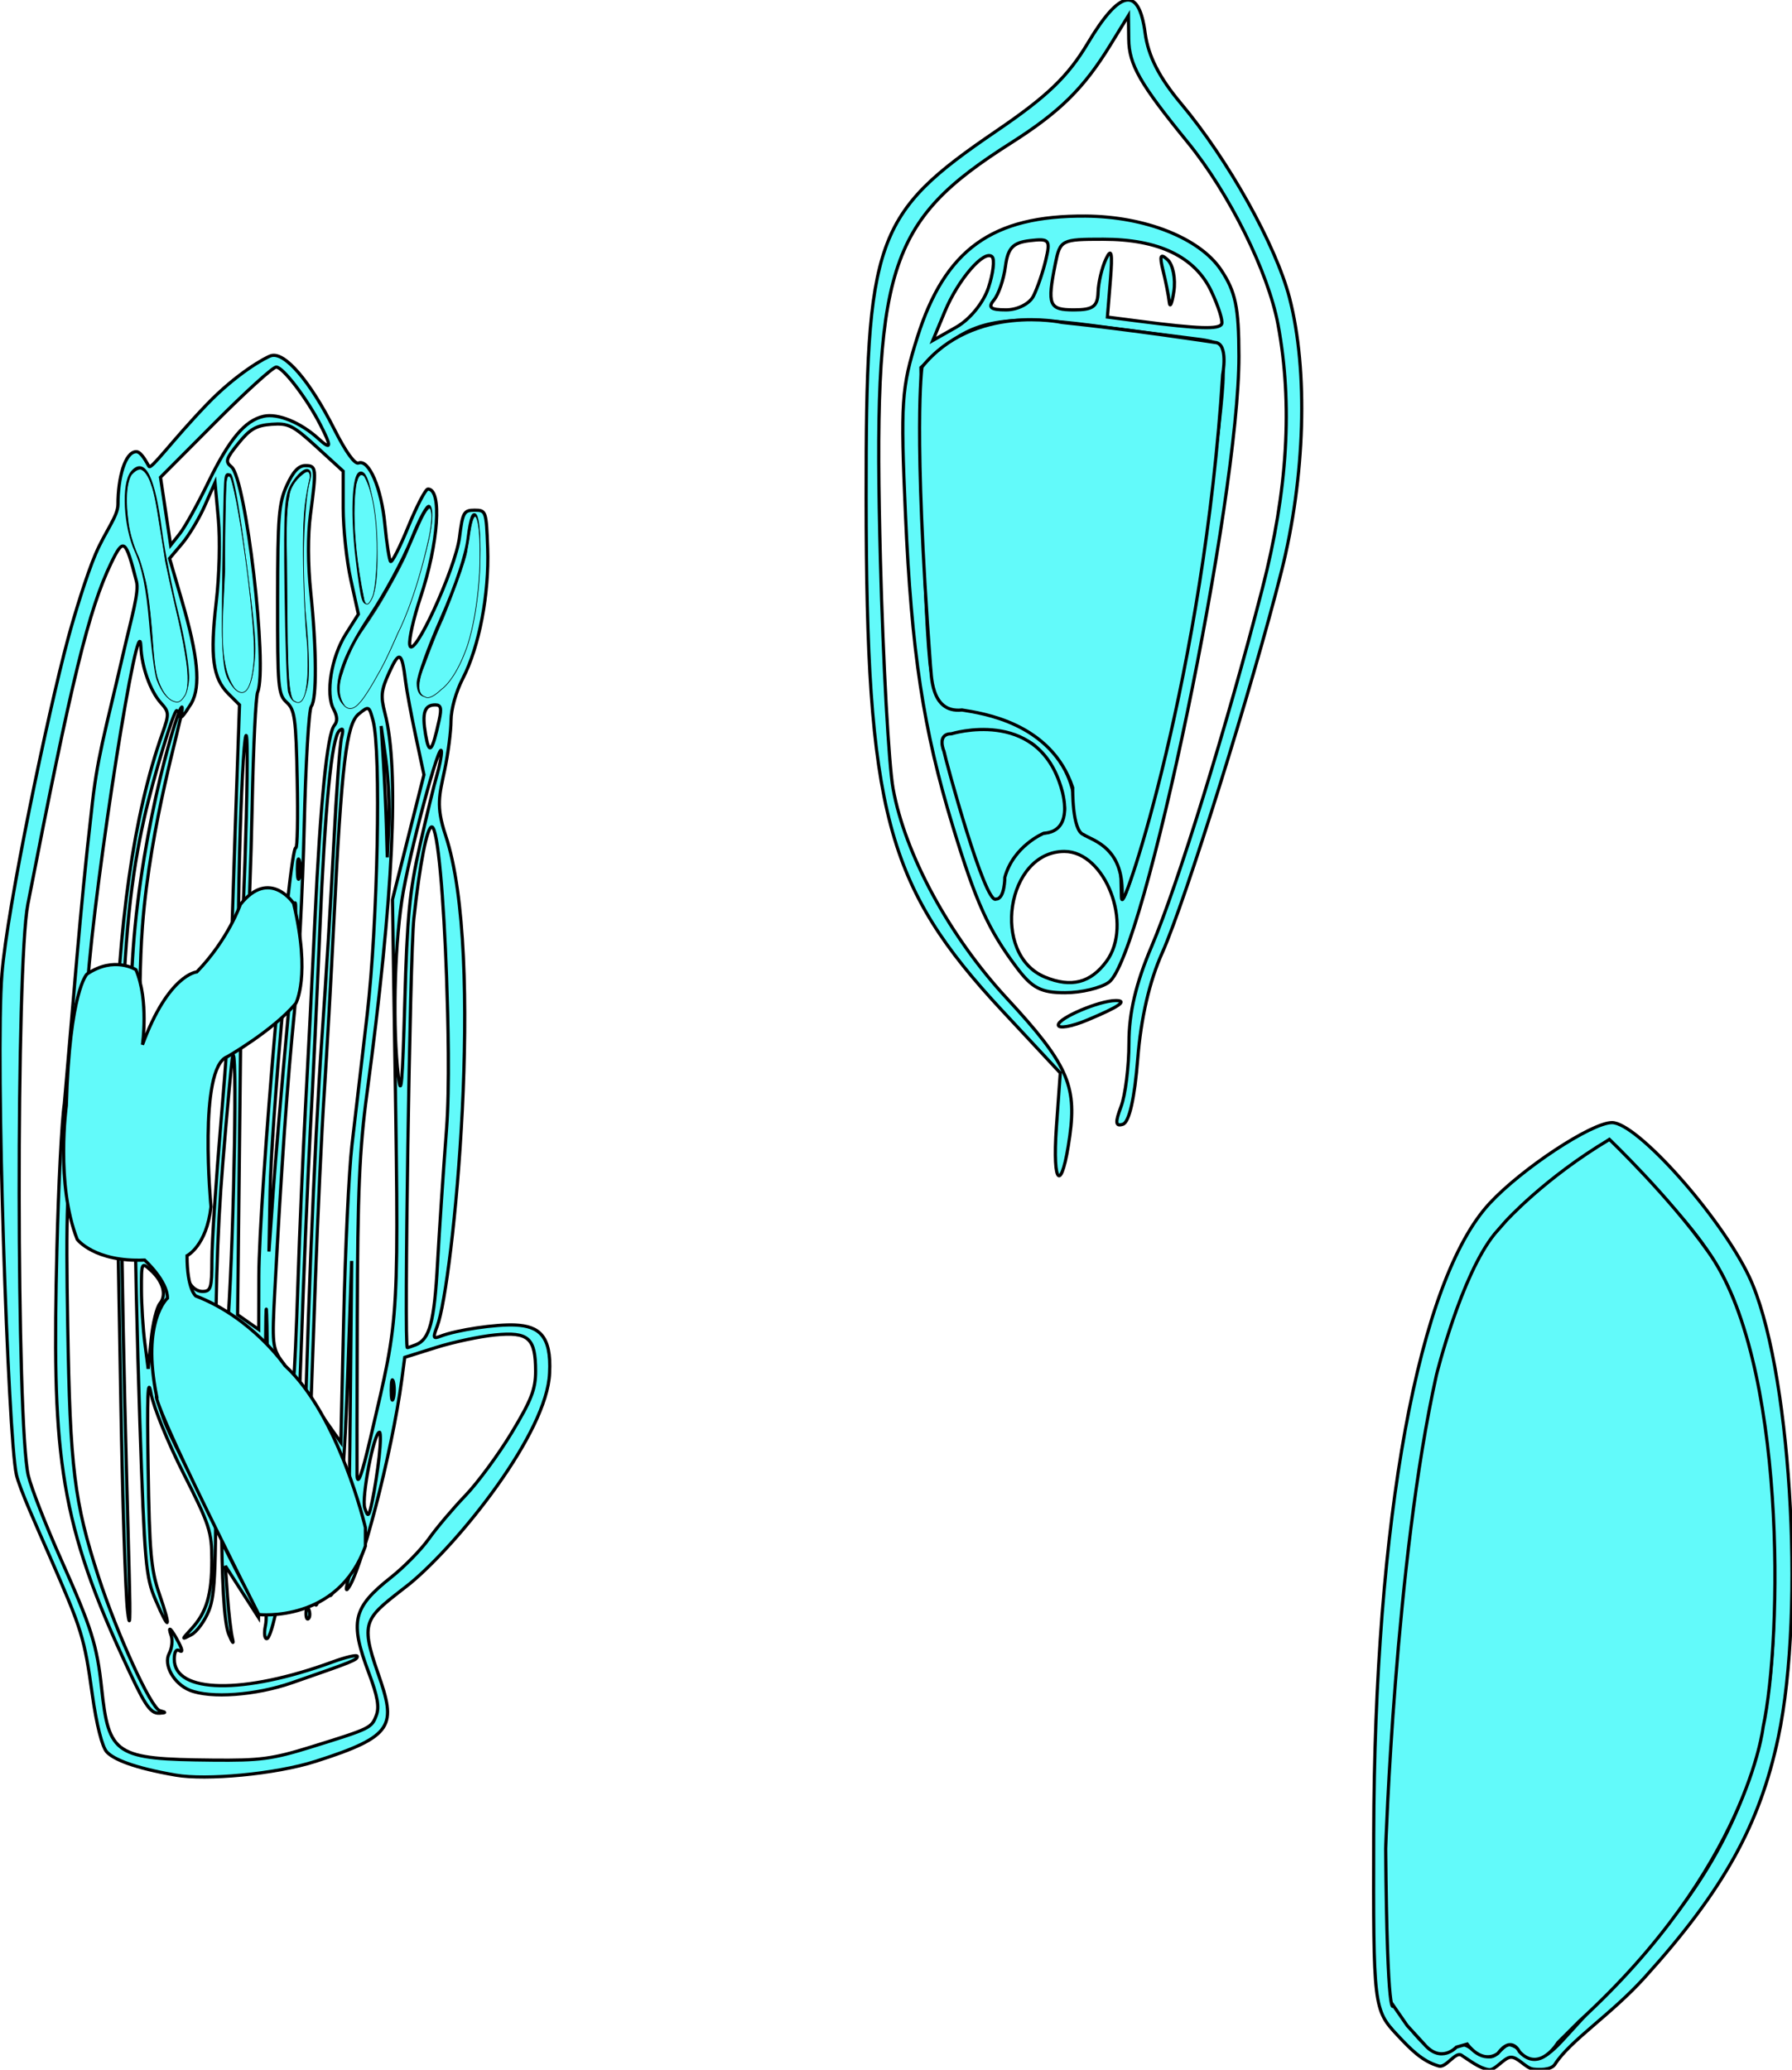 <?xml version="1.0" encoding="UTF-8" standalone="no"?>
<!-- Created with Inkscape (http://www.inkscape.org/) -->
<svg xmlns:dc="http://purl.org/dc/elements/1.1/" xmlns:cc="http://creativecommons.org/ns#" xmlns:rdf="http://www.w3.org/1999/02/22-rdf-syntax-ns#" xmlns:svg="http://www.w3.org/2000/svg" xmlns="http://www.w3.org/2000/svg" xmlns:xlink="http://www.w3.org/1999/xlink" xmlns:sodipodi="http://sodipodi.sourceforge.net/DTD/sodipodi-0.dtd" xmlns:inkscape="http://www.inkscape.org/namespaces/inkscape" width="120.961" height="139.718" viewBox="0 0 120.961 139.718" preserveAspectRatio="none" id="svg2" version="1.1" inkscape:version="0.91 r13725" sodipodi:docname="oryza_sativa_flower_parts.svg">
  <defs id="defs4"/>
  <sodipodi:namedview id="base" pagecolor="#ffffff" bordercolor="#666666" borderopacity="1.0" inkscape:pageopacity="0.0" inkscape:pageshadow="2" inkscape:zoom="2.8" inkscape:cx="-1.6828071" inkscape:cy="57.65439" inkscape:document-units="px" inkscape:current-layer="LAYER_OUTLINE" showgrid="false" inkscape:window-width="1680" inkscape:window-height="1006" inkscape:window-x="14" inkscape:window-y="0" inkscape:window-maximized="0" fit-margin-top="0" fit-margin-left="0" fit-margin-right="0" fit-margin-bottom="0"/>
  <g inkscape:label="EFO" id="container" inkscape:groupmode="layer" label="EFO" groupmode="layer">
    <path inkscape:label="endosperm_embryo_outline" inkscape:connector-curvature="0" id="endosperm_embryo_outline" d="M 71.309,76.066 71.569,72.43 67.661,68.236 C 59.809,59.811 58.481,54.811 58.464,33.634 58.451,16.056 59.02,14.453 67.277,8.827 70.698,6.496 72.086,5.161 73.433,2.904 75.6,-0.727 76.873,-0.952 77.296,2.222 77.504,3.777 78.239,5.224 79.72,6.991 82.904,10.789 86.12,16.549 87.041,20.102 88.315,25.018 88.104,32.21 86.498,38.571 84.536,46.342 79.997,60.868 78.451,64.32 77.585,66.256 77.013,68.728 76.798,71.474 76.59,74.124 76.223,75.751 75.802,75.89 75.292,76.059 75.261,75.781 75.669,74.706 75.963,73.934 76.204,71.993 76.204,70.393 76.204,68.364 76.67,66.388 77.747,63.856 79.486,59.77 82.83,48.957 85.211,39.727 86.922,33.09 87.267,27.283 86.269,21.918 85.61,18.37 82.968,13.034 80.177,9.614 76.943,5.65 76.211,4.37 76.19,2.639 L 76.17,1.05 74.938,3.054 C 73.145,5.971 71.538,7.555 68.256,9.642 59.857,14.983 58.913,17.999 59.43,37.842 59.609,44.707 59.994,51.635 60.284,53.237 61.09,57.679 64.095,63.216 67.973,67.404 72.011,71.766 72.685,73.239 72.213,76.67 71.676,80.579 71.017,80.139 71.309,76.066 Z M 71.435,69.191 C 71.435,68.723 74.21,67.542 75.311,67.542 76.147,67.542 75.534,67.963 73.395,68.857 72.317,69.308 71.435,69.458 71.435,69.191 Z M 68.611,65.291 C 66.714,62.757 65.877,60.906 64.324,55.81 62.319,49.231 61.528,44.024 61.117,34.693 60.785,27.145 60.849,26.183 61.911,22.797 63.781,16.839 66.969,14.538 73.289,14.586 77.313,14.617 80.987,16.078 82.417,18.215 83.404,19.69 83.622,20.742 83.628,24.043 83.645,33.674 77.227,64.566 74.849,66.306 74.317,66.695 72.986,67.013 71.891,67.013 70.262,67.013 69.665,66.699 68.611,65.291 Z M 74.688,64.893 C 76.508,62.421 74.613,57.476 71.846,57.476 67.935,57.476 66.864,64.445 70.543,65.959 72.311,66.687 73.615,66.352 74.688,64.893 Z M 79.62,46.35 C 80.861,39.91 82.568,27.719 82.565,25.322 82.561,23.108 82.556,23.102 80.31,22.825 79.071,22.672 76.066,22.283 73.631,21.961 68.254,21.248 65.843,21.606 63.753,23.427 L 62.163,24.812 62.304,33.88 C 62.382,38.867 62.626,44.009 62.848,45.306 63.244,47.628 63.289,47.67 65.691,48.014 69.852,48.609 72.388,51.098 72.65,54.843 72.71,55.707 73.021,56.415 73.34,56.415 73.957,56.416 75.573,58.002 75.636,58.668 75.657,58.887 75.684,59.721 75.696,60.522 75.721,62.211 78.493,52.201 79.62,46.35 Z M 67.726,59.654 C 67.726,58.302 69.339,56.396 70.641,56.209 71.313,56.112 71.752,55.59 71.843,54.779 72.001,53.377 70.202,50.058 69.285,50.058 68.968,50.058 69.203,50.687 69.807,51.454 70.939,52.893 71.285,54.827 70.411,54.827 70.139,54.827 69.841,54.179 69.748,53.387 69.554,51.715 66.692,49.529 64.698,49.529 63.731,49.529 63.48,49.756 63.677,50.456 65.488,56.886 66.795,60.655 67.214,60.655 67.496,60.655 67.726,60.204 67.726,59.654 Z M 66.718,19.426 C 67.039,18.459 67.153,17.519 66.97,17.336 66.449,16.815 64.677,18.864 63.78,21.023 L 62.966,22.983 64.55,22.083 C 65.466,21.563 66.38,20.442 66.718,19.426 Z M 81.762,19.658 C 80.654,17.325 78.212,16.15 74.468,16.15 71.643,16.15 71.559,16.193 71.236,17.805 70.676,20.608 70.801,20.918 72.495,20.918 73.779,20.918 74.091,20.689 74.121,19.726 74.142,19.07 74.383,18.057 74.658,17.474 75.027,16.691 75.104,17.064 74.953,18.909 L 74.749,21.403 76.933,21.686 C 80.904,22.201 82.295,22.247 82.465,21.869 82.558,21.664 82.241,20.669 81.762,19.658 Z M 78.925,20.388 C 78.877,19.951 78.69,18.997 78.508,18.269 78.254,17.246 78.325,17.08 78.822,17.542 79.176,17.871 79.363,18.825 79.238,19.661 79.114,20.498 78.972,20.825 78.925,20.388 Z M 69.754,19.991 C 70.015,19.481 70.39,18.391 70.586,17.57 70.918,16.186 70.838,16.088 69.509,16.245 68.367,16.38 68.032,16.737 67.866,17.991 67.752,18.858 67.406,19.871 67.098,20.243 66.668,20.76 66.857,20.918 67.908,20.918 68.679,20.918 69.486,20.513 69.754,19.991 Z" style="fill:#62fafa;fill-opacity:1;stroke:#000000;stroke-width:0.216;stroke-miterlimit:4;stroke-dasharray:none;stroke-opacity:1"/>
    <path inkscape:label="reproduction_outline" sodipodi:nodetypes="sssssssssssssssscsssssssscsssssccssssssssssssscsscssssscsscsscscssscsssssssscccccssssssssssssssssssssscssssscscssscsscsccsssscssscssssssssssssccsssssssscscsssssssscscccsssssssscssssscssscssssssscssscssssscscccssscscsssssscssssccscccssssssccscsssssscccsccsccsssssscsscssssssssssscccccscssssssssssssccscssscscsssssscsssscsssscsssssssssssssssssssscsscssssssscssssssssssssssssssscsssscsssscsssssssssssscccss" inkscape:connector-curvature="0" id="reproduction_outline" d="M 11.867,119.83 C 9.011,119.337 7.653,118.754 7.205,118.259 6.891,117.911 6.516,116.427 6.231,114.394 5.688,110.527 5.55,110.078 3.364,105.074 2.451,102.984 1.319,100.489 1.103,99.531 0.552,97.091 -0.335,71.553 0.131,65.737 0.491,61.232 3.226,48.173 4.594,43.1 5.017,41.532 5.854,38.792 6.455,37.391 7.114,35.853 7.962,34.843 7.962,34.05 7.962,32.248 8.441,30.49 9.202,30.49 9.545,30.49 9.928,31.28 10.055,31.485 10.203,31.725 11.597,29.765 13.954,27.309 15.972,25.206 17.928,24.121 18.302,24.01 19.216,23.736 20.915,25.712 22.56,28.965 23.34,30.506 23.946,31.353 24.201,31.255 24.904,30.986 25.744,32.942 25.978,35.392 26.102,36.683 26.276,37.813 26.367,37.904 26.457,37.994 26.996,36.931 27.564,35.541 28.133,34.151 28.727,33.013 28.885,33.013 29.852,33.013 29.599,36.675 28.378,40.342 27.925,41.702 27.6,43.134 27.656,43.524 27.829,44.719 30.75,38.403 31.019,36.253 31.227,34.59 31.312,34.439 32.036,34.439 32.807,34.439 32.829,34.504 32.918,37.014 33.027,40.092 32.346,43.664 31.245,45.792 30.778,46.695 30.448,47.867 30.444,48.643 30.441,49.367 30.249,50.86 30.019,51.96 29.661,53.668 29.407,54.387 30.078,56.395 32.775,64.463 30.576,86.726 29.515,89.515 29.21,90.32 29.233,90.394 29.732,90.201 30.838,89.774 33.485,89.379 34.796,89.445 36.365,89.524 37.233,90.157 37.098,92.681 36.943,96.735 30.974,104.165 27.679,106.891 24.702,109.237 24.23,109.285 25.514,112.95 26.75,116.482 26.645,117.193 21.315,118.895 18.55,119.778 13.891,120.181 11.867,119.83 Z M 20.989,117.932 C 25.02,116.68 25.075,116.653 25.402,115.794 25.615,115.233 25.486,114.5 24.903,112.949 23.591,109.465 23.807,108.527 26.388,106.486 27.276,105.785 28.427,104.61 28.948,103.876 29.468,103.141 30.578,101.828 31.414,100.957 32.251,100.086 33.659,98.173 34.544,96.707 35.864,94.52 36.153,93.778 36.153,92.571 36.153,90.318 35.684,89.895 33.429,90.113 32.401,90.212 30.606,90.593 29.44,90.96 L 27.32,91.627 27.122,93.124 C 26.469,98.042 24.303,106.388 23.446,107.283 23.284,107.453 23.44,106.753 23.792,105.729 24.144,104.705 24.422,103.426 24.408,102.887 24.379,101.773 24.392,101.744 23.371,105.245 23.089,106.209 22.649,107.278 22.393,107.62 22.136,107.962 22.293,107.325 22.741,106.204 23.543,104.194 23.556,104.028 23.646,94.642 L 23.737,85.119 23.463,93.038 C 23.281,98.331 23.032,101.534 22.712,102.699 22.449,103.657 22.303,104.013 22.387,103.491 22.471,102.968 22.622,101.471 22.722,100.165 22.892,97.943 22.847,97.703 22.021,96.454 21.535,95.719 21.075,95.181 20.999,95.258 20.922,95.334 20.749,98.287 20.615,101.819 L 20.37,108.242 20.485,101.432 C 20.657,91.254 21.208,77.41 21.739,69.915 21.998,66.256 22.355,60.412 22.531,56.928 22.708,53.444 22.942,50.237 23.052,49.801 23.195,49.235 23.153,49.101 22.904,49.33 22.387,49.807 21.939,54.42 21.582,62.946 21.407,67.128 21.123,73.114 20.95,76.25 20.778,79.386 20.493,86.228 20.316,91.454 20.139,96.681 19.789,102.24 19.537,103.807 18.819,108.284 18.293,110.618 18,110.618 17.852,110.618 17.814,110.226 17.915,109.747 18.016,109.267 17.969,108.448 17.809,107.925 L 17.519,106.975 17.484,108.084 17.45,109.192 16.331,107.45 15.213,105.708 15.357,107.767 C 15.436,108.899 15.588,110.182 15.695,110.618 15.802,111.053 15.684,110.911 15.434,110.301 14.809,108.779 14.795,98.045 15.407,88.92 15.807,82.957 16.023,69.924 15.698,71.34 15.638,71.602 15.344,74.809 15.043,78.467 14.642,83.358 14.512,88.076 14.553,96.285 14.6,105.904 14.537,107.627 14.098,108.727 13.817,109.428 13.283,110.16 12.912,110.353 12.238,110.704 12.238,110.704 12.929,109.948 13.949,108.834 14.297,107.657 14.297,105.319 14.297,103.391 14.148,102.936 12.393,99.474 11.346,97.408 10.355,94.973 10.192,94.061 9.976,92.858 9.923,94.226 9.998,99.056 10.087,104.778 10.192,105.973 10.755,107.601 11.578,109.985 11.444,110.205 10.504,108.012 9.84,106.461 9.764,105.602 9.442,96.047 9.252,90.385 9.102,83.614 9.108,81.001 9.114,78.303 8.385,70.061 9.12,62.521 9.949,54.016 12.425,46.482 12.293,47.9 12.196,48.945 10.156,55.535 9.617,62.505 9.247,67.281 9.546,75.469 9.547,77.881 9.547,81.696 9.63,82.403 10.175,83.298 10.521,83.864 10.888,84.327 10.993,84.327 11.097,84.327 11.08,81.785 10.956,78.677 10.787,74.478 10.831,72.719 11.126,71.826 11.613,70.351 13.343,68.382 14.617,67.855 15.473,67.5 15.565,67.322 15.573,65.996 15.578,65.19 15.714,60.717 15.874,56.056 L 16.166,47.582 15.411,46.826 C 14.363,45.778 14.169,44.308 14.595,40.645 14.805,38.833 14.866,36.45 14.738,35.037 L 14.515,32.579 13.823,34.142 C 13.442,35.002 12.751,36.154 12.288,36.701 L 11.447,37.697 12.265,40.502 C 13.373,44.304 13.563,46.312 12.924,47.467 11.832,49.216 12.292,48.058 11.937,47.97 11.771,47.803 10.372,52.408 9.745,55.186 7.965,63.075 7.784,72.16 8.724,106.341 8.808,109.394 8.771,110.134 8.606,108.717 8.473,107.585 8.271,101.268 8.156,94.679 L 7.947,82.7 7.162,81.854 C 6.22,80.838 6.264,81.23 6.239,73.501 6.216,66.125 6.625,66.378 6.988,73.964 7.128,76.887 7.313,79.35 7.399,79.436 7.485,79.522 7.638,76.203 7.74,72.061 7.977,62.334 9.026,54.998 10.963,49.506 11.426,48.196 11.419,48.07 10.861,47.451 10.148,46.66 9.558,45.004 9.51,43.656 9.397,40.468 6.423,59.282 5.911,66.431 5.811,67.824 5.435,71.59 5.075,74.799 4.516,79.777 4.442,81.939 4.571,89.528 4.733,99.123 5.01,101.379 6.643,106.427 7.898,110.303 10.195,115.318 10.789,115.478 11.228,115.596 11.226,115.617 10.772,115.649 10.093,115.697 9.701,114.955 8.244,111.786 3.87,102.275 3.523,97.629 3.841,84.327 3.943,80.059 4.169,75.64 4.343,74.508 4.929,67.892 5.427,61.184 6.162,54.869 6.543,51.13 7.062,49.585 8.298,44.207 8.913,41.529 9.396,39.97 9.212,39.248 8.478,36.37 8.341,36.271 7.506,38.002 5.995,41.131 4.843,45.852 1.879,61.046 1.081,65.136 1.106,96.169 1.91,99.606 2.103,100.431 3.105,102.997 4.136,105.307 6.173,109.87 6.546,111.054 6.857,113.944 7.346,118.485 7.754,118.751 14.337,118.816 17.574,118.849 18.379,118.742 20.989,117.932 Z M 12.811,114.099 C 11.731,113.664 11.013,112.378 11.422,111.612 11.608,111.265 11.667,110.721 11.553,110.403 11.286,109.662 11.564,109.927 12.068,110.893 12.32,111.377 12.336,111.568 12.111,111.429 11.893,111.294 11.763,111.511 11.763,112.006 11.763,114.315 16.444,114.394 22.453,112.187 23.368,111.852 24.116,111.682 24.116,111.812 24.116,112.051 23.845,112.16 19.693,113.599 17.258,114.443 14.214,114.664 12.811,114.099 Z M 20.657,108.849 C 20.672,108.48 20.747,108.405 20.848,108.658 20.94,108.886 20.928,109.16 20.823,109.265 20.718,109.37 20.643,109.183 20.657,108.849 Z M 21.298,108.242 C 21.287,107.894 21.476,106.896 21.718,106.025 22.291,103.967 22.32,104.866 21.754,107.133 21.515,108.092 21.31,108.59 21.298,108.242 Z M 19.166,103.793 C 19.427,101.885 19.72,98.897 19.816,97.154 19.972,94.337 19.919,93.868 19.344,92.922 18.988,92.337 18.653,91.909 18.599,91.973 18.545,92.036 18.419,95.722 18.319,100.165 18.213,104.836 18.253,108.035 18.413,107.752 18.566,107.483 18.904,105.701 19.166,103.793 Z M 17.168,106.737 C 17.168,106.171 17.25,102.312 17.35,98.162 L 17.532,90.617 16.805,89.843 C 16.406,89.418 15.967,89.182 15.83,89.319 15.694,89.455 15.485,92.914 15.368,97.004 L 15.153,104.441 15.997,106.104 C 16.462,107.019 16.915,107.767 17.004,107.767 17.094,107.767 17.168,107.304 17.168,106.737 Z M 17.691,104.362 C 17.619,103.883 17.559,104.275 17.559,105.233 17.559,106.191 17.619,106.583 17.691,106.104 17.764,105.625 17.764,104.841 17.691,104.362 Z M 18.018,89.494 C 17.965,86.913 17.921,88.936 17.921,93.988 17.921,99.04 17.964,101.151 18.018,98.68 18.071,96.208 18.071,92.074 18.018,89.494 Z M 25.592,98.343 C 25.695,97.429 25.705,96.681 25.615,96.681 25.244,96.681 24.388,101.105 24.623,101.805 24.846,102.467 24.897,102.414 25.139,101.273 25.286,100.577 25.49,99.258 25.592,98.343 Z M 14.062,93.83 C 13.826,87.777 13.807,87.651 13.119,87.553 12.254,87.43 12.225,87.259 11.743,79.522 11.404,74.078 11.635,73.548 11.94,72.078 12.323,70.233 12.893,69.714 13.164,69.485 13.162,69.532 13.704,69.376 13.418,69.535 11.396,71.547 11.945,77.359 12.086,79.714 12.287,83.035 12.579,86.073 12.734,86.465 12.897,86.876 13.287,87.178 13.656,87.178 14.235,87.178 14.297,86.973 14.302,85.04 14.304,83.864 14.584,79.63 14.924,75.632 15.264,71.634 15.493,68.314 15.434,68.254 15.375,68.195 14.917,68.488 14.416,68.905 13.915,69.321 13.322,69.574 13.188,69.555 13.006,69.53 12.515,69.981 12.079,70.632 11.29,71.811 11.288,71.84 11.371,78.388 11.421,82.291 11.335,84.961 11.16,84.961 10.998,84.961 10.573,84.569 10.215,84.09 9.602,83.268 9.565,83.258 9.555,83.907 9.55,84.285 9.973,85.023 10.496,85.545 11.573,86.623 11.664,87.277 10.94,88.729 10.558,89.493 10.463,90.422 10.552,92.499 10.664,95.103 10.766,95.444 12.405,98.686 14.473,102.779 14.417,102.944 14.062,93.83 Z M 25.006,97.076 C 27.015,88.426 26.938,89.814 26.606,68.173 L 26.492,60.729 27.554,56.514 28.617,52.299 28.064,49.704 C 27.761,48.277 27.451,46.61 27.376,46 27.13,43.988 26.959,43.891 26.282,45.373 25.725,46.593 25.683,46.981 25.982,48.136 26.967,51.944 26.564,60.463 24.763,73.874 24.265,77.583 24.141,80.48 24.115,88.92 24.098,94.669 24.091,99.48 24.1,99.61 24.149,100.338 24.432,99.545 25.006,97.076 Z M 23.75,77.359 C 23.944,75.704 24.409,71.713 24.784,68.49 25.499,62.338 25.732,50.673 25.18,48.639 24.912,47.648 24.899,47.642 24.209,48.203 23.38,48.878 23.057,51.596 22.531,62.313 22.352,65.971 22.063,71.103 21.89,73.716 21.716,76.329 21.445,82.079 21.287,86.492 L 21,94.517 22.004,95.943 23.007,97.369 23.203,88.868 C 23.31,84.193 23.557,79.014 23.75,77.359 Z M 26.552,93.275 C 26.472,92.971 26.407,93.22 26.407,93.83 26.407,94.439 26.472,94.689 26.552,94.384 26.631,94.079 26.631,93.58 26.552,93.275 Z M 20.113,86.544 C 20.223,83.147 20.453,77.802 20.624,74.666 20.796,71.53 21.081,65.859 21.258,62.062 21.624,54.181 22.087,49.546 22.564,48.971 22.793,48.695 22.779,48.361 22.516,47.87 21.959,46.83 22.364,44.354 23.344,42.801 L 24.191,41.46 23.678,39.128 C 23.396,37.846 23.166,35.674 23.166,34.303 L 23.166,31.81 21.381,30.178 C 19.772,28.708 19.47,28.556 18.324,28.642 17.294,28.719 16.872,28.962 16.093,29.927 15.246,30.976 15.19,31.164 15.621,31.511 16.601,32.299 18.083,45.036 17.391,46.722 17.264,47.032 17.099,50.453 17.023,54.324 16.948,58.195 16.78,62.574 16.649,64.055 16.428,66.544 16.45,66.715 16.937,66.313 17.279,66.031 17.475,65.363 17.496,64.412 17.522,63.206 17.572,63.087 17.781,63.738 18.244,65.183 18.107,65.923 17.184,66.975 L 16.269,68.016 16.154,78.383 16.039,88.749 16.752,89.249 17.464,89.748 17.472,86.166 C 17.483,80.833 19.544,56.963 19.97,57.228 20.073,57.292 20.114,55.235 20.062,52.657 19.978,48.483 19.9,47.91 19.349,47.411 18.775,46.892 18.732,46.402 18.738,40.487 18.744,34.886 18.818,33.96 19.356,32.776 19.786,31.829 20.16,31.43 20.616,31.43 21.356,31.43 21.371,31.577 20.954,34.755 20.772,36.143 20.78,38.099 20.975,39.982 21.375,43.846 21.391,47.204 21.012,47.683 20.848,47.89 20.633,51.551 20.533,55.819 20.434,60.088 20.136,65.718 19.871,68.331 19.41,72.877 18.999,78.728 18.553,87.081 18.358,90.736 18.384,90.997 19.049,91.93 19.435,92.472 19.788,92.872 19.833,92.819 19.878,92.765 20.004,89.942 20.113,86.544 Z M 10.789,87.998 C 11.265,87.424 11.014,86.508 10.171,85.745 9.555,85.188 9.545,85.207 9.548,87.05 9.55,88.078 9.653,89.704 9.777,90.662 L 10.003,92.404 10.2,90.437 C 10.308,89.356 10.573,88.258 10.789,87.998 Z M 28.058,90.783 C 29.003,90.421 29.316,89.254 29.534,85.277 29.653,83.1 29.925,79.037 30.139,76.25 30.362,73.343 30.243,68.813 30.141,65.906 29.96,60.792 29.563,55.819 29.146,55.819 28.825,55.819 28.338,58.308 27.937,61.996 27.669,64.463 27.265,90.98 27.495,90.979 27.525,90.979 27.778,90.891 28.058,90.783 Z M 19.386,69.281 C 19.755,65.275 20.009,61.569 19.949,61.046 19.771,59.498 18.315,75.89 18.232,80.368 L 18.155,84.486 18.435,80.526 C 18.589,78.348 19.017,73.288 19.386,69.281 Z M 7.518,80.461 C 7.25,79.887 6.89,78.491 6.718,77.359 L 6.405,75.3 6.519,77.891 C 6.601,79.785 6.789,80.693 7.218,81.267 7.971,82.277 8.146,81.808 7.518,80.461 Z M 28.339,57.086 C 28.791,55.083 29.308,52.946 29.489,52.337 29.67,51.729 29.809,51.016 29.798,50.754 29.752,49.625 27.564,57.826 27.128,60.757 26.612,64.236 26.507,69.396 26.888,72.64 27.073,74.221 27.168,73.135 27.321,67.698 27.486,61.82 27.646,60.159 28.339,57.086 Z M 16.625,55.186 C 16.732,50.896 16.699,48.816 16.541,49.96 16.396,51.005 16.213,55.21 16.133,59.304 16.054,63.398 16.092,65.75 16.217,64.53 16.343,63.311 16.526,59.106 16.625,55.186 Z M 20.217,58.116 C 20.137,57.811 20.072,58.06 20.072,58.67 20.072,59.28 20.137,59.529 20.217,59.225 20.296,58.92 20.296,58.421 20.217,58.116 Z M 26.04,51.227 25.727,49.009 25.87,51.227 C 25.948,52.446 26.041,54.442 26.077,55.661 L 26.142,57.878 26.248,55.661 C 26.306,54.442 26.212,52.446 26.04,51.227 Z M 29.643,48.613 C 29.82,47.805 29.765,47.584 29.386,47.584 28.652,47.584 28.477,48.111 28.725,49.575 28.967,51.002 29.168,50.792 29.643,48.613 Z M 25.565,45.186 C 27.517,41.696 29.555,35.137 28.978,34.203 28.869,34.026 28.333,35.005 27.788,36.379 27.242,37.752 25.984,40.086 24.993,41.567 23.072,44.433 22.42,46.527 23.168,47.428 23.716,48.088 24.191,47.644 25.565,45.186 Z M 12.654,45.9 C 12.709,45.239 12.392,43.244 11.95,41.468 11.508,39.693 11.004,37.156 10.83,35.831 10.358,32.222 9.728,30.921 8.924,31.89 8.286,32.659 8.439,35.549 9.205,37.219 9.677,38.247 9.986,39.773 10.168,41.971 10.315,43.751 10.542,45.493 10.673,45.842 11.366,47.689 12.503,47.723 12.654,45.9 Z M 20.713,45.921 C 20.794,45.181 20.722,43.292 20.554,41.724 20.255,38.953 20.398,33.9 20.816,32.459 21.103,31.469 20.509,31.562 19.812,32.617 19.295,33.398 19.244,34.149 19.313,39.823 19.356,43.308 19.466,46.408 19.558,46.713 19.876,47.774 20.561,47.305 20.713,45.921 Z M 30.094,46.043 C 31.328,44.722 32.126,41.902 32.288,38.293 32.445,34.793 31.947,33.395 31.598,36.359 31.47,37.454 30.771,39.544 29.81,41.71 28.943,43.664 28.234,45.643 28.234,46.107 28.234,47.234 29.007,47.207 30.094,46.043 Z M 17.008,45.191 C 17.242,43.63 17.193,43 16.323,36.418 16.006,34.023 15.634,32.063 15.497,32.063 15.188,32.063 15.226,31.407 15.113,38.715 15.038,43.508 15.115,45.087 15.457,45.763 16.128,47.092 16.758,46.86 17.008,45.191 Z M 25.36,37.783 C 25.33,35.054 24.948,32.451 24.514,32.017 23.901,31.404 23.701,34.373 24.123,37.819 24.472,40.672 24.568,40.976 24.95,40.452 25.219,40.085 25.374,39.073 25.36,37.783 Z M 14.032,32.615 C 15.478,29.641 16.532,28.378 17.802,28.099 18.76,27.889 20.301,28.522 21.503,29.621 22.374,30.418 22.4,30.18 21.611,28.645 20.696,26.867 19.094,24.778 18.645,24.778 18.426,24.778 16.579,26.453 14.54,28.5 L 10.834,32.221 11.178,34.513 11.521,36.804 12.142,36.015 C 12.484,35.581 13.334,34.05 14.032,32.615 Z" style="fill:#62fafa;fill-opacity:1;stroke:#000000;stroke-width:0.216;stroke-miterlimit:4;stroke-dasharray:none;stroke-opacity:1"/>
    <path sodipodi:nodetypes="ssssssssssssssssscsssssssssss" inkscape:connector-curvature="0" id="path3050" d="M 97.122,139.467 C 96.002,139.147 95.22,138.335 94.324,137.379 92.721,135.669 92.696,135.457 92.725,123.872 92.779,102.567 95.748,86.399 100.557,81.224 102.732,78.884 107.42,75.79 108.807,75.781 110.488,75.77 116.117,82.085 118.058,86.161 120.833,91.987 121.884,108.55 120.033,117.287 118.78,123.198 116.325,127.61 111.019,133.482 108.743,136.001 105.988,137.742 104.96,139.348 104.696,139.761 103.847,139.715 103.503,139.675 102.975,139.613 102.449,138.827 101.958,138.875 101.502,138.92 100.914,139.787 100.488,139.714 99.837,139.601 99.221,139.104 98.645,138.734 98.238,138.473 97.612,139.608 97.122,139.467 Z M 109.013,133.924 C 118.826,123.852 121.124,115.417 119.026,97.166 118.059,88.76 116.769,85.6 112.412,80.964 L 108.622,76.931 105.206,79.385 C 99.639,83.385 97.851,87.427 95.67,100.945 94.855,105.999 94.138,114.483 93.9,121.899 93.545,132.948 93.629,134.557 94.636,136.094 95.38,137.23 96.078,138.145 97.087,138.552 97.508,138.721 98.09,137.979 98.653,138.006 99.231,138.032 99.796,138.825 100.61,138.838 101.077,138.846 101.506,137.967 101.918,138.035 102.505,138.133 103.353,139.083 104.042,138.863 104.628,138.676 105.19,138.049 105.912,137.255 106.725,136.362 107.731,135.24 109.013,133.924 Z" style="fill:#62fafa;fill-opacity:1;stroke:#000000;stroke-width:0.216;stroke-miterlimit:4;stroke-dasharray:none;stroke-opacity:1"/>
    <path sodipodi:nodetypes="ccccccccc" inkscape:connector-curvature="0" id="path4061" d="M 98.835,137.191 C 97.22,133.814 97.294,130.071 97.294,130.071 97.147,128.529 97.661,127.135 97.661,127.135 98.174,121.703 101.111,92.487 101.111,92.487 101.698,86.395 107.937,78.834 107.937,78.834 106.225,82.316 104.213,87.252 103.24,89.437 101.593,99.768 100.896,110.485 99.789,120.968 99.129,126.988 98.395,128.603 98.395,128.603 97.587,134.475 98.835,137.191 98.835,137.191 Z" style="fill:#62fafa;fill-opacity:1;stroke:#000000;stroke-width:0.216;stroke-miterlimit:4;stroke-dasharray:none;stroke-opacity:1"/>
    <path style="fill:#62fafa;fill-opacity:1;stroke:#000000;stroke-width:0.216;stroke-miterlimit:4;stroke-dasharray:none;stroke-opacity:1" d="M 102.509,137.585 C 104.592,134.913 105.518,131.838 106.646,128.563 107.619,124.511 110.949,111.289 111.36,91.017 111.202,84.728 109.242,78.968 109.242,78.968 109.469,82.526 109.756,86.626 109.773,89.928 109.623,101.678 108.403,109.627 106.83,120.381 105.828,126.175 104.867,129.829 104.867,129.829 103.674,135.439 102.509,137.585 102.509,137.585 Z" id="path4063" inkscape:connector-curvature="0" sodipodi:nodetypes="cccccccc"/>
    <path inkscape:label="PO_0009010" sodipodi:nodetypes="cccccccccccccccccc" inkscape:connector-curvature="0" id="seed" d="M 108.638,76.916 C 104.278,79.511 101.631,82.444 101.631,82.444 L 100.904,83.274 C 98.62,86.077 96.959,92.825 96.959,92.825 94.156,105.386 93.534,124.799 93.534,124.799 93.637,136.841 94.053,135.387 94.053,135.387 L 94.987,136.737 96.129,137.983 C 97.271,139.332 98.309,138.19 98.309,138.19 L 99.036,137.983 C 100.177,139.436 101.112,138.606 101.112,138.606 102.046,137.36 102.565,138.502 102.565,138.502 103.915,139.955 105.16,137.879 105.16,137.879 L 105.16,137.879 106.614,136.426 C 117.949,126.055 119.01,116.598 119.01,116.598 120.308,110.577 120.614,91.799 115.256,84.431 112.67,80.771 108.638,76.916 108.638,76.916 Z" style="fill:#62fafa;fill-opacity:1;stroke:#000000;stroke-width:0.216;stroke-miterlimit:4;stroke-dasharray:none;stroke-opacity:1"/>
    <g transform="matrix(0.206,0,0,0.206,3.5668931e-7,0.029)" style="fill:#62fafa;fill-opacity:1;stroke:#000000;stroke-width:0.216;stroke-miterlimit:4;stroke-dasharray:none;stroke-opacity:1" inkscape:label="PO_0009066" id="anther">
      <path d="M 43.125,155.314 C 45.179,153.081 46.339,153.706 46.339,153.706 48.434,154.599 49.591,158.617 49.591,158.617 50.671,161.218 51.696,167.903 51.696,167.903 53.177,176.828 54.26,183.948 54.26,183.948 55.956,192.073 57.946,200.581 57.946,200.581 60,209.153 60.751,214.331 60.751,214.331 62.805,226.028 60.357,228.081 60.357,228.081 58.839,230.581 57.5,229.867 57.5,229.867 53.571,229.064 51.696,222.456 51.696,222.456 50.625,219.956 50.089,211.385 50.089,211.385 48.929,194.778 47.589,190.046 47.589,190.046 46.607,185.76 45.446,182.546 45.446,182.546 42.374,175.965 41.964,170.581 41.964,170.581 40.372,158.443 43.125,155.314 43.125,155.314 Z" id="path3759" inkscape:connector-curvature="0" sodipodi:nodetypes="ccccccccccccccc" style="fill:#62fafa;fill-opacity:1;stroke:#000000;stroke-width:0.216;stroke-miterlimit:4;stroke-dasharray:none;stroke-opacity:1"/>
      <path d="M 74.018,160.403 C 74.107,153.528 75.625,156.474 75.625,156.474 78.597,164.689 84.307,207.724 83.214,216.742 81.875,232.278 76.696,225.224 76.696,225.224 71.143,217.272 73.078,201.786 73.661,186.474 73.571,172.01 74.018,160.403 74.018,160.403 Z" id="path3761" inkscape:connector-curvature="0" sodipodi:nodetypes="cccccc" style="fill:#62fafa;fill-opacity:1;stroke:#000000;stroke-width:0.216;stroke-miterlimit:4;stroke-dasharray:none;stroke-opacity:1"/>
      <path d="M 94.643,162.903 C 95.089,157.635 99.911,154.689 99.911,154.689 101.786,153.528 101.607,156.296 101.607,156.296 100.268,162.189 99.911,166.028 99.911,166.028 98.571,178.528 100.162,208.033 100.714,210.224 102.054,234.599 96.607,229.689 96.607,229.689 93.858,229.15 94.243,212.131 93.929,183.528 93.482,166.296 94.643,162.903 94.643,162.903 Z" id="path3763" inkscape:connector-curvature="0" sodipodi:nodetypes="cccccccc" style="fill:#62fafa;fill-opacity:1;stroke:#000000;stroke-width:0.216;stroke-miterlimit:4;stroke-dasharray:none;stroke-opacity:1"/>
      <path d="M 119.464,156.028 C 125.089,165.849 123.841,191.028 122.143,195.314 120.089,200.224 119.286,196.474 119.286,196.474 114.107,171.296 116.696,158.439 116.696,158.439 L 116.696,158.439 117.143,156.921 C 118.125,154.242 119.464,156.028 119.464,156.028 Z" id="path3765" inkscape:connector-curvature="0" sodipodi:nodetypes="ccccccc" style="fill:#62fafa;fill-opacity:1;stroke:#000000;stroke-width:0.216;stroke-miterlimit:4;stroke-dasharray:none;stroke-opacity:1"/>
      <path d="M 140.804,166.296 C 142.411,167.724 140.625,175.939 140.625,175.939 135.982,197.01 130.357,207.367 130.357,207.367 125.982,217.456 124.196,220.224 124.196,220.224 119.554,228.706 117.768,230.224 117.768,230.224 114.911,233.617 112.946,231.206 112.946,231.206 109.554,226.921 112.143,220.581 112.143,220.581 114.732,212.01 118.661,206.653 118.661,206.653 122.232,201.564 125,196.921 125,196.921 130.804,187.01 132.857,182.367 132.857,182.367 136.429,173.974 137.679,171.296 137.679,171.296 139.821,166.474 140.804,166.296 140.804,166.296 Z" id="path3767" inkscape:connector-curvature="0" sodipodi:nodetypes="cccccccccccc" style="fill:#62fafa;fill-opacity:1;stroke:#000000;stroke-width:0.216;stroke-miterlimit:4;stroke-dasharray:none;stroke-opacity:1"/>
      <path d="M 156.071,169.421 C 157.857,172.546 157.143,187.546 157.143,187.546 156.161,204.153 152.768,212.546 152.768,212.546 148.929,223.081 144.643,225.76 144.643,225.76 140.625,229.599 139.375,228.26 139.375,228.26 134.911,227.01 139.018,217.992 139.018,217.992 142.946,207.278 145.179,202.724 145.179,202.724 153.036,183.26 153.036,180.135 153.036,180.135 153.839,175.939 153.929,174.689 153.929,174.689 155.089,167.099 156.071,169.421 156.071,169.421 Z" id="path3769" inkscape:connector-curvature="0" sodipodi:nodetypes="cccccccccc" style="fill:#62fafa;fill-opacity:1;stroke:#000000;stroke-width:0.216;stroke-miterlimit:4;stroke-dasharray:none;stroke-opacity:1"/>
    </g>
    <path inkscape:label="PO_0009009" sodipodi:nodetypes="ccccccc" inkscape:connector-curvature="0" id="plant embryo" d="M 64.23,49.532 C 63.202,49.532 63.716,50.707 63.716,50.707 63.818,51.272 66.511,61.175 67.239,60.69 67.827,60.69 67.827,59.222 67.827,59.222 68.414,57.093 70.451,56.249 70.451,56.249 72.726,56.102 71.57,52.982 71.57,52.982 69.9,47.771 64.23,49.532 64.23,49.532 Z" style="fill:#62fafa;fill-opacity:1;stroke:#000000;stroke-width:0.216;stroke-miterlimit:4;stroke-dasharray:none;stroke-opacity:1"/>
    <path inkscape:label="PO_0009089" sodipodi:nodetypes="cccccccccc" inkscape:connector-curvature="0" id="endosperm" d="M 62.235,24.777 C 65.712,20.469 71.681,21.766 71.681,21.766 76.197,22.234 82.011,23.116 82.011,23.116 82.945,23.168 82.53,25.296 82.53,25.296 81.285,45.34 75.858,61.591 75.73,60.696 75.97,57.198 73.768,56.761 73.135,56.335 72.356,56.076 72.408,53.169 72.408,53.169 70.955,48.78 66.283,48.148 64.934,47.927 62.757,48.166 62.885,45.384 62.806,44.916 61.612,28.929 62.235,24.777 62.235,24.777 Z" style="fill:#62fafa;fill-opacity:1;stroke:#000000;stroke-width:0.216;stroke-miterlimit:4;stroke-dasharray:none;stroke-opacity:1"/>
    <path inkscape:label="PO_0009030" sodipodi:nodetypes="cccccccccccccccccccccc" inkscape:connector-curvature="0" id="carpel" d="M 17.47,108.991 C 9.91,94.016 10.57,94.236 10.57,94.236 9.543,89.171 11.304,87.63 11.304,87.63 11.304,86.455 9.763,85.061 9.763,85.061 6.386,85.207 5.212,83.666 5.212,83.666 3.744,79.922 4.478,74.637 4.478,74.637 4.698,66.856 5.872,65.755 5.872,65.755 7.708,64.507 9.176,65.461 9.176,65.461 10.057,67.517 9.616,70.526 9.616,70.526 11.378,65.755 13.286,65.608 13.286,65.608 15.415,63.406 16.223,61.057 16.223,61.057 18.205,58.561 19.819,60.984 19.819,60.984 20.994,65.902 19.966,67.737 19.966,67.737 18.425,69.572 15.342,71.334 15.342,71.334 13.36,72.068 14.241,81.464 14.241,81.464 13.947,84.106 12.626,84.767 12.626,84.767 12.626,87.042 13.213,87.483 13.213,87.483 17.03,88.951 19.232,92.181 19.232,92.181 22.902,95.557 24.664,103.118 24.664,103.118 L 24.664,103.118 24.664,104.366 C 22.829,109.578 17.47,108.991 17.47,108.991 Z" style="fill:#62fafa;fill-opacity:1;stroke:#000000;stroke-width:0.216;stroke-miterlimit:4;stroke-dasharray:none;stroke-opacity:1"/>
  </g>
</svg>
